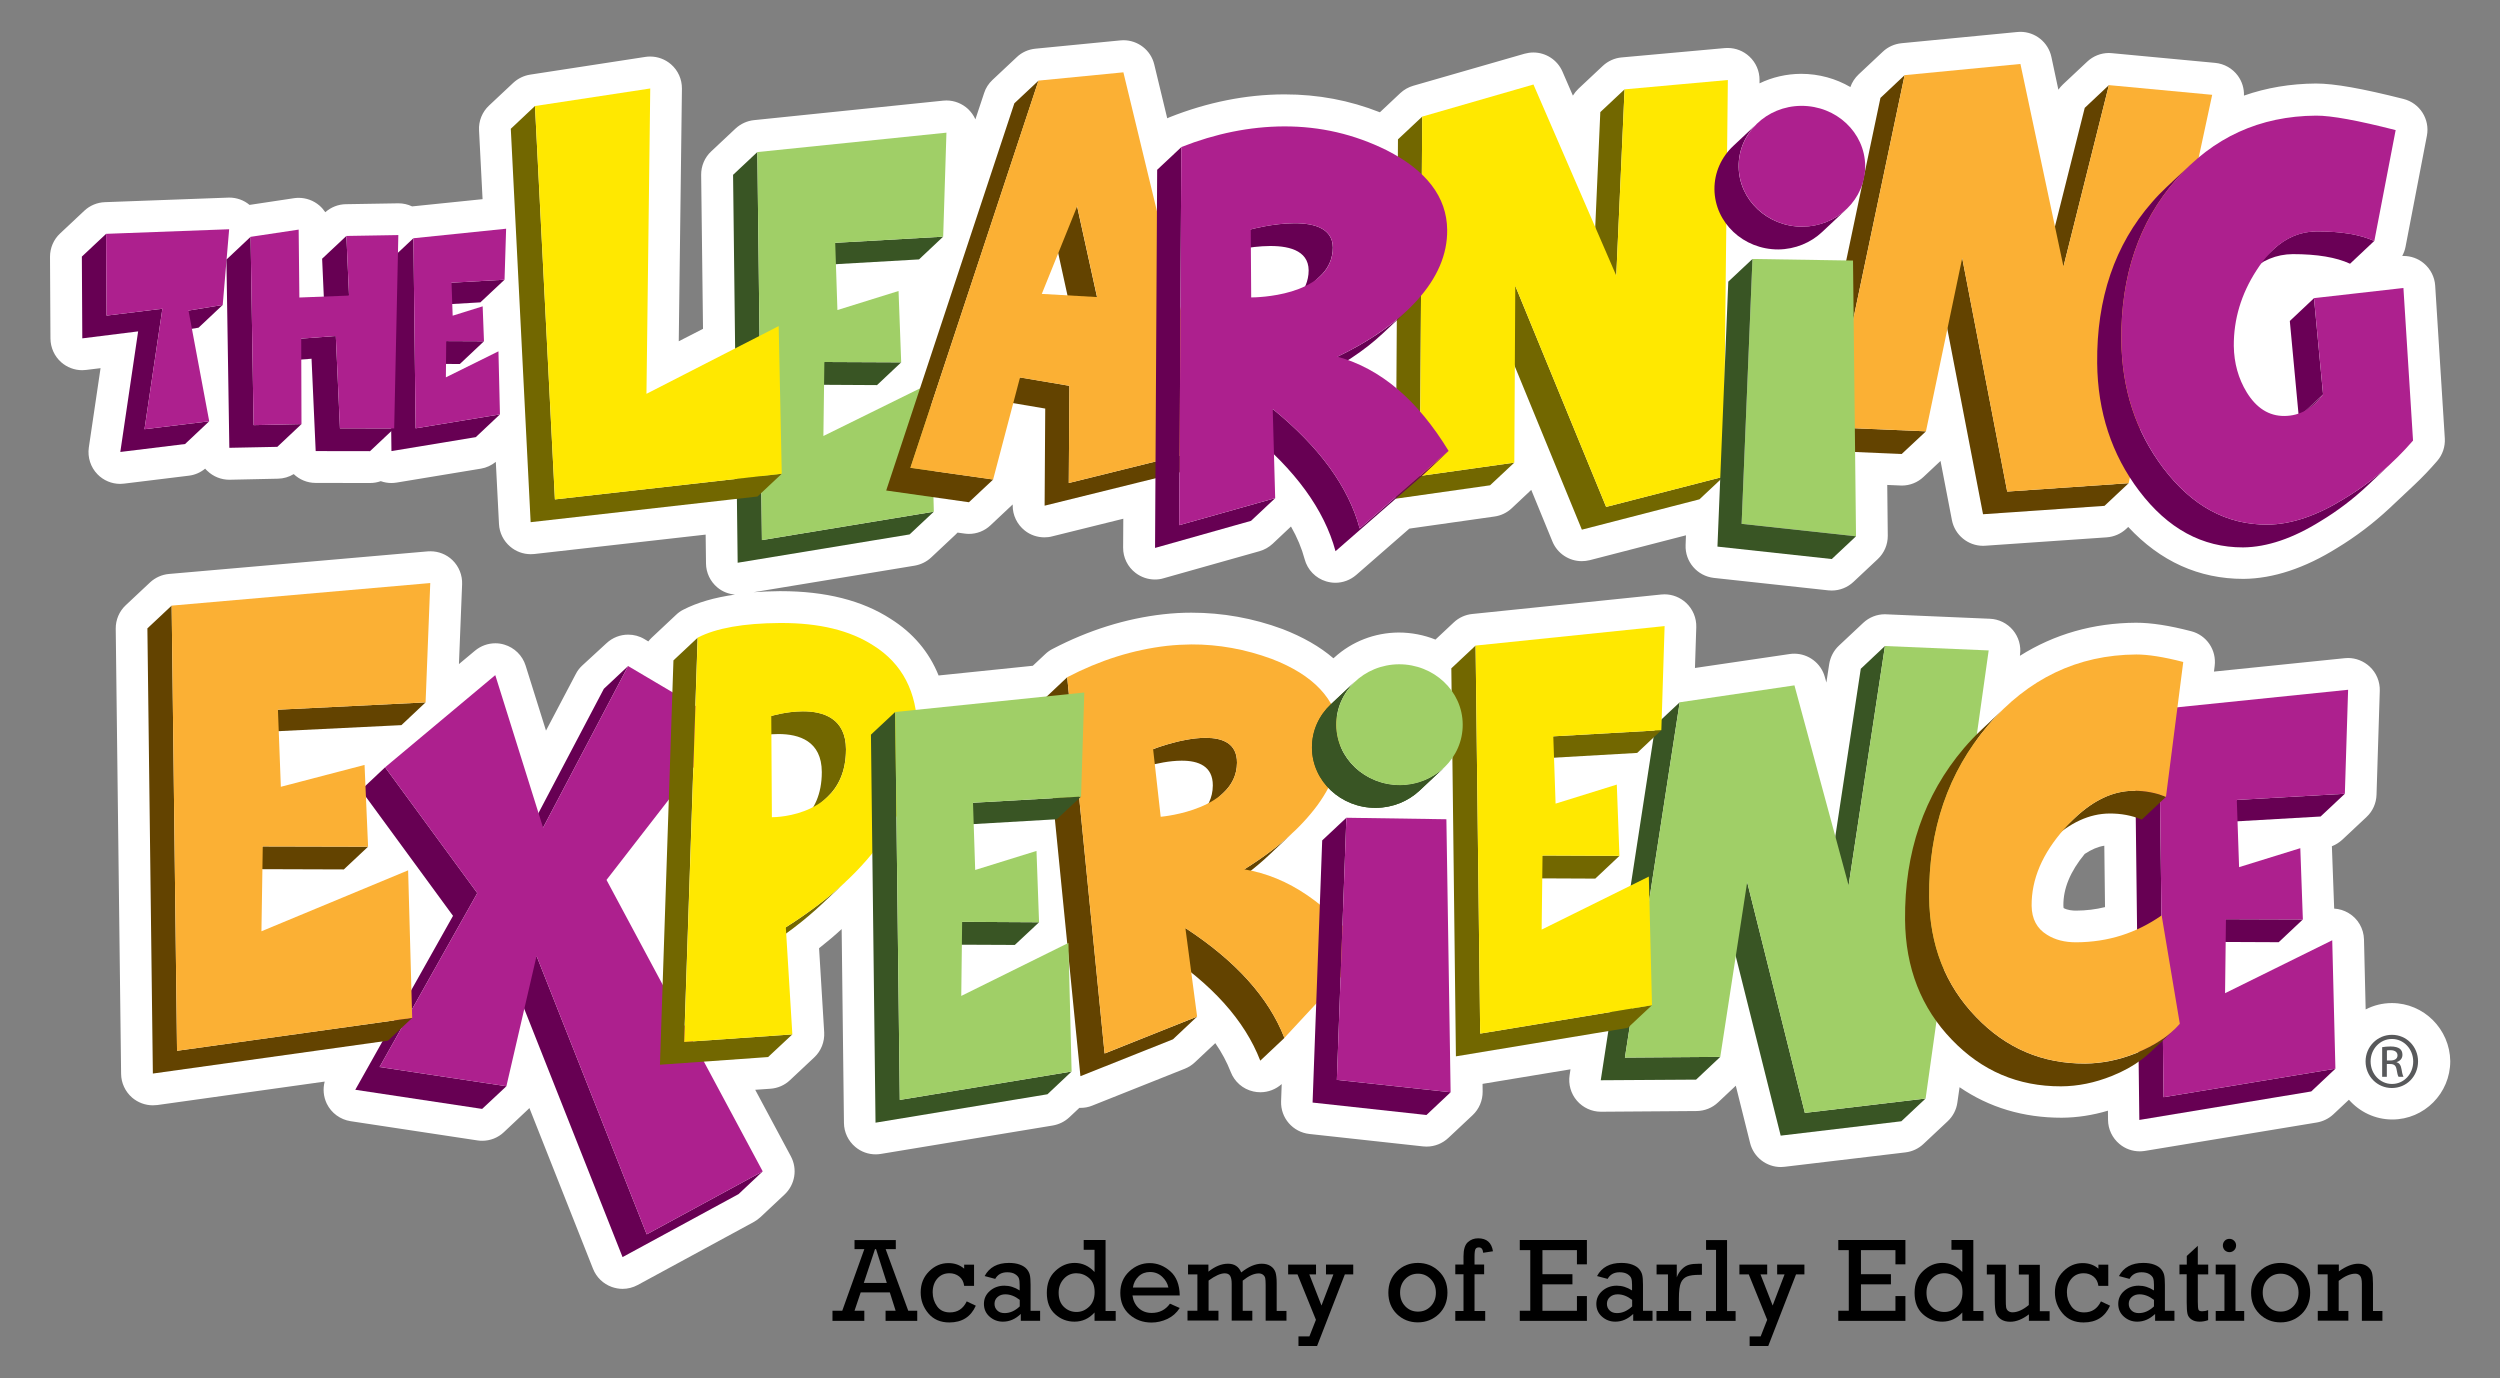 <?xml version="1.0" encoding="utf-8"?>
<!-- Generator: Adobe Illustrator 23.0.1, SVG Export Plug-In . SVG Version: 6.00 Build 0)  -->
<svg version="1.1" id="Layer_1" xmlns="http://www.w3.org/2000/svg" xmlns:xlink="http://www.w3.org/1999/xlink" x="0px" y="0px"
	 viewBox="0 0 283.43 156.25" style="enable-background:new 0 0 283.43 156.25;" xml:space="preserve">
<rect x="0" y="0" width="283.43" height="156.25" fill="#808080" stroke="none"/>
<style type="text/css">
	.st0{fill:#FFFFFF;}
	.st1{fill:#395524;}
	.st2{fill:#A0CF67;}
	.st3{fill:#726700;}
	.st4{fill:#FFE800;}
	.st5{fill:#670053;}
	.st6{fill:#AD208E;}
	.st7{fill:#634300;}
	.st8{fill:#FBB034;}
	.st9{fill:#58595B;}
	.st10{enable-background:new    ;}
	.st11{clip-path:url(#SVGID_2_);enable-background:new    ;}
	.st12{clip-path:url(#SVGID_4_);enable-background:new    ;}
	.st13{fill:#6A0056;}
	.st14{clip-path:url(#SVGID_6_);enable-background:new    ;}
</style>
<g>
	<path class="st0" d="M271.17,113.72c-1.07,0-2.07,0.26-2.97,0.72l-0.19-7.93c-0.03-1.23-0.68-2.36-1.74-2.99
		c-0.5-0.3-1.07-0.48-1.64-0.51c0,0-0.26-7.04-0.26-7.07c0.43-0.17,0.83-0.42,1.18-0.74l2.75-2.58c0.7-0.65,1.1-1.56,1.13-2.51
		l0.37-11.79c0.03-1.04-0.38-2.04-1.15-2.75c-0.67-0.62-1.55-0.97-2.45-0.97c-0.12,0-0.25,0.01-0.37,0.02l-14.83,1.52l0.08-0.64
		c0.23-1.8-0.91-3.49-2.67-3.94c-2.5-0.65-4.53-0.96-6.25-0.96c-4.84,0.03-9.25,1.29-13.16,3.75l0.01-0.11
		c0.14-1.01-0.15-2.02-0.8-2.8c-0.65-0.78-1.6-1.25-2.61-1.29c0,0-11.86-0.51-11.91-0.51c-0.91,0-1.79,0.35-2.46,0.98l-2.75,2.58
		c-0.59,0.55-0.97,1.29-1.1,2.08l-0.32,2.1l-0.17-0.61c-0.43-1.59-1.87-2.66-3.47-2.66c-0.17,0-0.35,0.01-0.53,0.04l-10.73,1.58
		l0.15-4.63c0.03-1.04-0.39-2.04-1.15-2.75c-0.67-0.62-1.55-0.97-2.45-0.97c-0.12,0-0.25,0.01-0.37,0.02l-21.44,2.21
		c-0.78,0.08-1.52,0.42-2.09,0.96l-2.07,1.94c-1.3-0.52-2.72-0.8-4.18-0.8c-2.72,0.02-5.29,1.02-7.27,2.82
		c-0.04,0.03-0.08,0.07-0.12,0.1c-1.53-1.32-3.46-2.42-5.76-3.31c-3.35-1.24-6.8-1.86-10.35-1.86c-1.04,0-2.1,0.06-3.17,0.18
		c-4.25,0.48-8.47,1.8-12.54,3.92c-0.3,0.15-0.59,0.35-0.84,0.59l-1.42,1.33l-10.68,1.1c-1.08-2.68-2.91-4.83-5.44-6.42
		c-3.21-2.08-7.37-3.14-12.45-3.14l-0.16,0c-1.03,0.01-2,0.05-2.92,0.12l18.25-3.01c0.7-0.12,1.36-0.44,1.88-0.93l2.75-2.58
		c0.08-0.08,0.16-0.16,0.24-0.24l0.78,0.11c0.17,0.02,0.34,0.04,0.5,0.04c0.91,0,1.79-0.34,2.46-0.98l2.51-2.36l0,0.11
		c-0.01,1.11,0.5,2.16,1.37,2.85c0.64,0.51,1.43,0.77,2.23,0.77c0.29,0,0.58-0.03,0.87-0.11l8.07-2l-0.02,3.27
		c-0.01,1.13,0.52,2.2,1.42,2.88c0.63,0.48,1.4,0.74,2.18,0.74c0.33,0,0.66-0.04,0.98-0.14l10.88-3.07
		c0.56-0.16,1.07-0.45,1.49-0.84l2.08-1.96c0.7,1.23,1.22,2.47,1.55,3.71c0.32,1.2,1.24,2.15,2.43,2.51c0.34,0.1,0.7,0.16,1.05,0.16
		c0.86,0,1.7-0.31,2.37-0.89l6.02-5.25l9.65-1.37c0.73-0.1,1.42-0.43,1.96-0.94l2.21-2.08l2.4,5.85c0.57,1.38,1.9,2.23,3.33,2.23
		c0.3,0,0.6-0.04,0.9-0.11l10.91-2.82l-0.04,1.1c-0.08,1.89,1.32,3.52,3.21,3.73l12.97,1.41c0.13,0.01,0.26,0.02,0.39,0.02
		c0.91,0,1.79-0.35,2.46-0.98l2.75-2.58c0.74-0.69,1.15-1.66,1.14-2.66l-0.06-5.75c0,0,1.6,0.07,1.65,0.07
		c0.91,0,1.8-0.35,2.46-0.98l1.93-1.81l1.29,6.7c0.33,1.7,1.82,2.92,3.53,2.92c0.08,0,0.17,0,0.25-0.01l13.77-0.95
		c0.83-0.06,1.61-0.4,2.22-0.97l0.22-0.21c3.64,3.91,8.01,5.89,13.07,5.89c3.37-0.03,6.96-1.22,10.62-3.51
		c2.11-1.28,4.1-2.79,5.92-4.49c0,0,2.81-2.64,2.85-2.68c0.9-0.85,1.75-1.74,2.56-2.68c0.62-0.71,0.93-1.64,0.87-2.58l-1.09-17.3
		c-0.06-0.98-0.53-1.9-1.28-2.53c-0.65-0.55-1.47-0.84-2.31-0.84c-0.05,0-0.1,0-0.15,0c0.18-0.33,0.31-0.68,0.38-1.05l2.42-12.58
		c0.36-1.87-0.8-3.7-2.65-4.17c-4.7-1.19-7.84-1.75-9.93-1.75c-2.89,0.02-5.62,0.48-8.16,1.37c0.03-0.8-0.21-1.59-0.69-2.25
		c-0.61-0.83-1.54-1.36-2.57-1.46l-11.71-1.1c-0.11-0.01-0.22-0.02-0.34-0.02c-0.91,0-1.79,0.35-2.46,0.98l-2.75,2.58
		c-0.19,0.18-0.37,0.39-0.52,0.6l-0.79-3.71c-0.36-1.68-1.84-2.85-3.52-2.85c-0.12,0-0.23,0.01-0.35,0.02l-13.12,1.27
		c-0.79,0.08-1.54,0.41-2.12,0.96l-2.75,2.58c-0.42,0.4-0.74,0.88-0.93,1.43c-1.63-0.95-3.55-1.5-5.59-1.5
		c-1.66,0.01-3.26,0.38-4.71,1.08l0-0.37c0.01-1.02-0.41-1.99-1.16-2.68c-0.67-0.62-1.54-0.96-2.44-0.96c-0.11,0-0.22,0-0.32,0.01
		l-11.71,1.06c-0.8,0.07-1.55,0.41-2.14,0.96l-2.75,2.58c-0.25,0.24-0.46,0.5-0.64,0.79l-1.18-2.72c-0.58-1.34-1.9-2.17-3.3-2.17
		c-0.33,0-0.67,0.05-1,0.14l-12.61,3.63c-0.55,0.16-1.05,0.44-1.47,0.83l-2.32,2.18c-3.45-1.36-7.01-2.03-10.8-2.03
		c-0.01,0-0.1,0-0.11,0c-4.29,0.02-8.64,0.89-12.93,2.59c-0.09,0.04-0.18,0.08-0.27,0.12l-1.47-6.1c-0.39-1.63-1.85-2.75-3.5-2.75
		c-0.12,0-0.23,0.01-0.35,0.02l-9.63,0.94c-0.79,0.08-1.54,0.41-2.11,0.96l-2.75,2.58c-0.44,0.41-0.77,0.92-0.95,1.49l-0.99,2.98
		c-0.19-0.44-0.48-0.83-0.83-1.17c-0.67-0.62-1.55-0.97-2.45-0.97c-0.12,0-0.25,0.01-0.37,0.02l-21.45,2.21
		c-0.78,0.08-1.52,0.42-2.1,0.96l-2.75,2.58c-0.74,0.69-1.15,1.66-1.14,2.67l0.21,17.45l-2.75,1.41l0.36-28.64
		c0.01-1.06-0.44-2.07-1.24-2.76c-0.66-0.57-1.5-0.88-2.36-0.88c-0.18,0-0.36,0.01-0.54,0.04L60.11,8.46
		c-0.72,0.11-1.39,0.44-1.92,0.93l-2.75,2.58c-0.77,0.72-1.19,1.75-1.13,2.81l0.4,7.8l-7.99,0.82c-0.48-0.23-1.01-0.35-1.55-0.35
		c-0.02,0-5.96,0.1-5.96,0.1c-0.86,0.01-1.69,0.34-2.33,0.91c-0.19-0.28-0.41-0.54-0.68-0.77c-0.66-0.56-1.49-0.86-2.34-0.86
		c-0.18,0-0.36,0.01-0.53,0.04l-5.04,0.76c-0.64-0.54-1.46-0.83-2.31-0.83c-0.04,0-14.09,0.52-14.09,0.52
		c-0.87,0.03-1.7,0.38-2.33,0.97l-2.75,2.58c-0.73,0.68-1.14,1.64-1.14,2.64l0.05,9.27c0.01,1.03,0.45,2.01,1.22,2.69
		c0.66,0.58,1.51,0.9,2.38,0.9c0.15,0,0.29-0.01,0.44-0.03l1.64-0.2l-1.33,8.99c-0.16,1.11,0.2,2.24,0.98,3.04
		c0.68,0.7,1.61,1.09,2.58,1.09c0.15,0,0.29-0.01,0.44-0.03l7.34-0.9c0.68-0.08,1.32-0.36,1.85-0.8c0.07,0.09,0.15,0.17,0.24,0.25
		c0.67,0.65,1.57,1.01,2.5,1.01c0.03,0,5.51-0.12,5.51-0.12c0.63-0.01,1.25-0.19,1.79-0.52c0.65,0.62,1.52,1,2.49,1
		c0,0,6.16,0.01,6.16,0.01c0.42,0,0.83-0.07,1.22-0.21c0.39,0.14,0.79,0.21,1.21,0.21c0.2,0,0.39-0.02,0.59-0.05l9.56-1.58
		c0.62-0.1,1.2-0.38,1.68-0.77l0.36,7.05c0.05,0.99,0.51,1.92,1.27,2.56c0.65,0.56,1.48,0.86,2.33,0.86c0.13,0,0.27-0.01,0.4-0.02
		l19.43-2.2l0.04,3.27c0.01,1.05,0.48,2.04,1.29,2.72c0.57,0.48,1.27,0.75,2,0.81c-2.34,0.33-4.29,0.9-5.88,1.72
		c-0.3,0.15-0.57,0.35-0.81,0.58l-2.75,2.58c-0.14,0.13-0.27,0.28-0.39,0.43l-0.45-0.27c-0.57-0.34-1.2-0.5-1.83-0.5
		c-0.89,0-1.78,0.33-2.47,0.98L66,75.46c-0.29,0.27-0.54,0.59-0.72,0.95l-3.38,6.42l-2.31-7.37c-0.36-1.15-1.27-2.04-2.42-2.38
		c-0.33-0.1-0.67-0.15-1.01-0.15c-0.83,0-1.65,0.29-2.31,0.84l-1.82,1.52l0.36-9.05c0.04-1.03-0.36-2.03-1.11-2.75
		c-0.67-0.64-1.56-0.99-2.48-0.99c-0.1,0-0.21,0-0.31,0.01l-29.33,2.56c-0.8,0.07-1.56,0.41-2.15,0.96l-2.75,2.58
		c-0.74,0.69-1.15,1.66-1.14,2.67l0.61,50.47c0.01,1.03,0.47,2.01,1.25,2.69c0.66,0.56,1.49,0.87,2.35,0.87
		c0.17,0,0.33-0.01,0.5-0.03l18.98-2.66c-0.22,0.83-0.14,1.72,0.24,2.51c0.52,1.06,1.53,1.8,2.7,1.98l14.38,2.18
		c0.18,0.03,0.36,0.04,0.54,0.04c0.91,0,1.79-0.34,2.46-0.98l2.74-2.58c0.05-0.05,0.1-0.1,0.15-0.15l7.21,18.22
		c0.38,0.96,1.15,1.71,2.12,2.06c0.4,0.14,0.81,0.22,1.23,0.22c0.59,0,1.19-0.15,1.72-0.44l13.15-7.14
		c0.27-0.15,0.52-0.33,0.75-0.54l2.75-2.58c1.19-1.12,1.48-2.89,0.71-4.33l-4.04-7.54l1.73-0.12c0.83-0.06,1.61-0.4,2.21-0.97
		l2.75-2.58c0.78-0.73,1.19-1.77,1.13-2.84l-0.58-9.54c0.93-0.73,1.78-1.45,2.56-2.17l0.26,21.98c0.01,1.05,0.48,2.04,1.29,2.72
		c0.65,0.55,1.47,0.84,2.31,0.84c0.2,0,0.39-0.02,0.59-0.05l19.48-3.22c0.7-0.12,1.36-0.44,1.88-0.93l1.14-1.07
		c0.05,0,0.09,0,0.14,0c0.45,0,0.9-0.08,1.33-0.26l10.49-4.18c0.42-0.17,0.8-0.41,1.13-0.72l2.32-2.18
		c0.74,1.07,1.32,2.17,1.75,3.27c0.43,1.12,1.39,1.95,2.56,2.21c0.27,0.06,0.53,0.09,0.8,0.09c0.89,0,1.75-0.33,2.42-0.93
		l-0.07,1.95c-0.07,1.89,1.33,3.5,3.21,3.71l12.9,1.41c0.13,0.01,0.26,0.02,0.39,0.02c0.91,0,1.79-0.35,2.46-0.98l2.75-2.58
		c0.74-0.69,1.15-1.67,1.14-2.68l-0.01-0.87l9.97-1.65l-0.1,0.66c-0.16,1.04,0.14,2.1,0.83,2.9c0.68,0.79,1.68,1.25,2.72,1.25
		c0.01,0,10.84-0.08,10.84-0.08c0.91-0.01,1.78-0.35,2.44-0.98l2.01-1.89l1.62,6.49c0.4,1.62,1.86,2.73,3.49,2.73
		c0.14,0,0.29-0.01,0.43-0.03l13.69-1.63c0.76-0.09,1.48-0.42,2.04-0.95l2.75-2.58c0.6-0.56,0.99-1.31,1.1-2.12l0.25-1.74
		c3.36,2.3,7.22,3.46,11.57,3.46c1.75-0.01,3.51-0.28,5.25-0.8l0.01,1.05c0.01,1.05,0.48,2.04,1.29,2.72
		c0.65,0.55,1.47,0.84,2.31,0.84c0.2,0,0.39-0.02,0.59-0.05l19.48-3.22c0.7-0.12,1.36-0.44,1.88-0.93l1.76-1.65
		c1.21,1.37,2.96,2.24,4.92,2.24c3.62,0,6.57-2.97,6.57-6.62C277.74,116.69,274.8,113.72,271.17,113.72z M233.96,102.95
		c0,0-0.03-0.08-0.03-0.28c-0.02-1.94,0.78-3.87,2.42-5.86c0.77-0.51,1.5-0.82,2.22-0.93l0.08,6.96c-1.04,0.26-2.12,0.39-3.27,0.4
		C234.97,103.24,234.39,103.19,233.96,102.95z"/>
	<g>
		<path d="M100.88,146.52h-3.3l-0.7,2.08h1.11v1.15h-3.61v-1.15h1.11l2.5-6.98h-1.11v-1.03h4.68v1.03h-1.15l2.56,6.98h1.02v1.15
			h-3.59v-1.15h1.14L100.88,146.52z M100.54,145.45l-1.22-3.83h-0.12l-1.27,3.83H100.54z"/>
		<path d="M110.43,143.37v2.41h-1.12c-0.06-0.46-0.25-0.81-0.56-1.06c-0.32-0.25-0.69-0.37-1.11-0.37c-0.56,0-1.02,0.2-1.37,0.6
			c-0.35,0.4-0.53,0.92-0.53,1.56c0,0.6,0.17,1.13,0.5,1.59c0.33,0.46,0.82,0.69,1.45,0.69c0.88,0,1.51-0.42,1.91-1.25l1.03,0.49
			c-0.57,1.27-1.57,1.9-3,1.9c-1.01,0-1.8-0.34-2.38-1.03c-0.58-0.69-0.87-1.48-0.87-2.38c0-0.96,0.32-1.75,0.95-2.38
			c0.63-0.63,1.36-0.94,2.19-0.94c0.71,0,1.3,0.21,1.79,0.63v-0.45H110.43z"/>
		<path d="M117.92,148.63v1.11h-2.19v-0.78c-0.61,0.59-1.28,0.88-2.03,0.88c-0.58,0-1.08-0.19-1.51-0.57s-0.64-0.86-0.64-1.45
			c0-0.59,0.23-1.08,0.68-1.47c0.45-0.39,1-0.59,1.64-0.59c0.6,0,1.17,0.18,1.73,0.54v-0.63c0-0.33-0.03-0.58-0.09-0.75
			c-0.06-0.17-0.21-0.33-0.43-0.47s-0.52-0.21-0.89-0.21c-0.63,0-1.08,0.25-1.36,0.75l-1.2-0.32c0.53-0.99,1.45-1.49,2.75-1.49
			c0.48,0,0.89,0.06,1.24,0.19c0.35,0.13,0.61,0.3,0.78,0.5c0.17,0.2,0.29,0.42,0.35,0.66c0.06,0.24,0.09,0.62,0.09,1.13v2.95
			H117.92z M115.61,147.37c-0.54-0.42-1.09-0.63-1.64-0.63c-0.35,0-0.64,0.1-0.87,0.3c-0.23,0.2-0.35,0.46-0.35,0.78
			c0,0.3,0.1,0.55,0.31,0.75c0.2,0.2,0.48,0.3,0.83,0.3c0.61,0,1.18-0.25,1.72-0.76V147.37z"/>
		<path d="M126.49,148.63v1.11h-2.4v-0.94c-0.62,0.69-1.38,1.04-2.28,1.04c-0.83,0-1.56-0.28-2.19-0.85
			c-0.63-0.57-0.94-1.37-0.94-2.42c0-1.05,0.32-1.88,0.97-2.48c0.65-0.61,1.37-0.91,2.19-0.91c0.86,0,1.61,0.34,2.25,1.03v-2.52
			h-1.23v-1.11h2.48v8.05H126.49z M120.02,146.55c0,0.7,0.2,1.24,0.6,1.62c0.4,0.38,0.87,0.57,1.43,0.57c0.54,0,1.01-0.2,1.43-0.6
			c0.41-0.4,0.62-0.95,0.62-1.65c0-0.71-0.21-1.24-0.64-1.6c-0.42-0.36-0.9-0.54-1.43-0.54c-0.57,0-1.04,0.21-1.43,0.64
			C120.22,145.41,120.02,145.93,120.02,146.55z"/>
		<path d="M133.75,146.87h-5.36c0.08,0.59,0.31,1.06,0.7,1.43c0.39,0.36,0.88,0.55,1.48,0.55c0.87,0,1.57-0.35,2.07-1.05l1.11,0.49
			c-0.36,0.56-0.83,0.97-1.4,1.24c-0.58,0.27-1.18,0.41-1.8,0.41c-0.97,0-1.81-0.3-2.5-0.91c-0.69-0.61-1.04-1.43-1.04-2.46
			c0-0.98,0.34-1.79,1.01-2.42c0.67-0.63,1.45-0.95,2.32-0.95c0.86,0,1.63,0.31,2.33,0.92
			C133.37,144.73,133.73,145.65,133.75,146.87z M132.46,145.96c-0.09-0.45-0.32-0.85-0.7-1.21c-0.38-0.36-0.84-0.54-1.39-0.54
			c-0.5,0-0.93,0.16-1.28,0.49s-0.57,0.75-0.65,1.27H132.46z"/>
		<path d="M135.75,148.63v-4.15h-1.06v-1.11H137v0.8c0.75-0.6,1.49-0.9,2.22-0.9c0.73,0,1.23,0.33,1.5,0.99
			c0.83-0.66,1.6-0.99,2.32-0.99c0.41,0,0.75,0.09,1.02,0.27c0.27,0.18,0.44,0.41,0.54,0.69c0.09,0.28,0.14,0.69,0.14,1.23v3.16
			h1.11v1.11h-2.36v-4.05c0-0.37-0.02-0.63-0.05-0.78c-0.03-0.15-0.12-0.28-0.25-0.38s-0.29-0.15-0.48-0.15
			c-0.54,0-1.14,0.27-1.82,0.82v3.42h1.09v1.11h-2.34v-4.17c0-0.42-0.06-0.72-0.18-0.91s-0.33-0.28-0.61-0.28
			c-0.47,0-1.08,0.27-1.83,0.82v3.42h1.12v1.11h-3.51v-1.11H135.75z"/>
		<path d="M149.19,149.63l-2.09-5.15h-1.06v-1.11h3.16v1.11h-0.76l1.38,3.53l1.35-3.53h-0.84v-1.11h3.09v1.11h-0.95l-3.15,8.12
			h-2.11v-1.09h1.24L149.19,149.63z"/>
		<path d="M157.4,146.55c0-0.98,0.33-1.79,0.97-2.42c0.65-0.63,1.44-0.95,2.38-0.95c0.92,0,1.71,0.31,2.36,0.93
			c0.66,0.62,0.99,1.43,0.99,2.43s-0.33,1.81-0.98,2.44c-0.66,0.62-1.45,0.94-2.37,0.94c-0.95,0-1.74-0.32-2.39-0.95
			C157.73,148.34,157.4,147.54,157.4,146.55z M158.73,146.55c0,0.63,0.2,1.14,0.59,1.55c0.39,0.4,0.87,0.6,1.44,0.6
			c0.58,0,1.06-0.2,1.45-0.61s0.58-0.92,0.58-1.54c0-0.62-0.2-1.14-0.59-1.54s-0.87-0.61-1.44-0.61c-0.59,0-1.07,0.21-1.46,0.62
			C158.92,145.43,158.73,145.94,158.73,146.55z"/>
		<path d="M165.92,148.63v-4.16h-0.93v-1.11h0.93v-0.92c0-0.78,0.16-1.31,0.49-1.61c0.33-0.3,0.72-0.44,1.17-0.44
			c0.97,0,1.53,0.49,1.68,1.47l-1.11,0.17c-0.04-0.41-0.2-0.61-0.48-0.61c-0.19,0-0.32,0.06-0.39,0.19s-0.11,0.41-0.11,0.83v0.92
			h1.09v1.11h-1.09v4.16h1.21v1.11h-3.39v-1.11H165.92z"/>
		<path d="M173.49,148.6v-6.87h-1.19v-1.15h7.61v2.76h-1.13v-1.61h-3.91v2.73h3.4v1.15h-3.4v3h3.91v-1.67h1.13v2.81h-7.61v-1.15
			H173.49z"/>
		<path d="M187.35,148.63v1.11h-2.19v-0.78c-0.61,0.59-1.28,0.88-2.03,0.88c-0.58,0-1.08-0.19-1.51-0.57
			c-0.43-0.38-0.64-0.86-0.64-1.45c0-0.59,0.23-1.08,0.68-1.47s1-0.59,1.64-0.59c0.6,0,1.17,0.18,1.73,0.54v-0.63
			c0-0.33-0.03-0.58-0.09-0.75c-0.06-0.17-0.21-0.33-0.43-0.47c-0.23-0.14-0.52-0.21-0.89-0.21c-0.63,0-1.08,0.25-1.36,0.75
			l-1.2-0.32c0.53-0.99,1.45-1.49,2.75-1.49c0.48,0,0.89,0.06,1.24,0.19c0.35,0.13,0.61,0.3,0.78,0.5c0.17,0.2,0.29,0.42,0.35,0.66
			s0.09,0.62,0.09,1.13v2.95H187.35z M185.04,147.37c-0.54-0.42-1.09-0.63-1.64-0.63c-0.35,0-0.64,0.1-0.87,0.3
			s-0.35,0.46-0.35,0.78c0,0.3,0.1,0.55,0.31,0.75c0.2,0.2,0.48,0.3,0.83,0.3c0.61,0,1.18-0.25,1.72-0.76V147.37z"/>
		<path d="M189.1,148.63v-4.15h-1.29v-1.11h2.29v1.44c0.14-0.37,0.33-0.68,0.59-0.93c0.25-0.25,0.51-0.41,0.79-0.49
			c0.28-0.08,0.66-0.12,1.14-0.12h0.33v1.26h-0.25c-0.64,0-1.11,0.06-1.43,0.19c-0.31,0.13-0.55,0.36-0.7,0.7
			c-0.15,0.34-0.23,0.94-0.23,1.81v1.4h1.39v1.11h-3.93v-1.11H189.1z"/>
		<path d="M194.55,148.63v-6.93h-1.13v-1.11h2.38v8.05h0.97v1.11h-3.36v-1.11H194.55z"/>
		<path d="M200.35,149.63l-2.09-5.15h-1.06v-1.11h3.15v1.11h-0.76l1.38,3.53l1.35-3.53h-0.84v-1.11h3.09v1.11h-0.95l-3.15,8.12
			h-2.11v-1.09h1.25L200.35,149.63z"/>
		<path d="M209.6,148.6v-6.87h-1.19v-1.15h7.61v2.76h-1.13v-1.61h-3.91v2.73h3.4v1.15h-3.4v3h3.91v-1.67h1.13v2.81h-7.61v-1.15
			H209.6z"/>
		<path d="M224.87,148.63v1.11h-2.4v-0.94c-0.62,0.69-1.38,1.04-2.28,1.04c-0.83,0-1.56-0.28-2.19-0.85s-0.94-1.37-0.94-2.42
			c0-1.05,0.32-1.88,0.97-2.48c0.65-0.61,1.37-0.91,2.19-0.91c0.86,0,1.61,0.34,2.25,1.03v-2.52h-1.23v-1.11h2.48v8.05H224.87z
			 M218.41,146.55c0,0.7,0.2,1.24,0.6,1.62c0.4,0.38,0.87,0.57,1.43,0.57c0.54,0,1.01-0.2,1.43-0.6s0.62-0.95,0.62-1.65
			c0-0.71-0.21-1.24-0.64-1.6s-0.9-0.54-1.43-0.54c-0.57,0-1.04,0.21-1.43,0.64C218.6,145.41,218.41,145.93,218.41,146.55z"/>
		<path d="M232.37,148.63v1.11h-2.35v-0.73c-0.73,0.56-1.44,0.84-2.11,0.84c-0.43,0-0.78-0.09-1.06-0.28
			c-0.28-0.19-0.46-0.43-0.56-0.72c-0.09-0.3-0.14-0.77-0.14-1.43v-2.93h-0.9v-1.11h2.15v3.89c0,0.47,0.01,0.79,0.04,0.95
			s0.1,0.3,0.23,0.4s0.29,0.16,0.48,0.16c0.58,0,1.2-0.28,1.86-0.83v-3.45h-1.13v-1.11h2.38v5.26H232.37z"/>
		<path d="M239.02,143.37v2.41h-1.12c-0.06-0.46-0.25-0.81-0.56-1.06c-0.32-0.25-0.69-0.37-1.11-0.37c-0.56,0-1.02,0.2-1.37,0.6
			c-0.35,0.4-0.53,0.92-0.53,1.56c0,0.6,0.17,1.13,0.5,1.59c0.33,0.46,0.82,0.69,1.45,0.69c0.88,0,1.51-0.42,1.91-1.25l1.03,0.49
			c-0.57,1.27-1.57,1.9-3,1.9c-1.01,0-1.8-0.34-2.38-1.03c-0.58-0.69-0.87-1.48-0.87-2.38c0-0.96,0.32-1.75,0.95-2.38
			c0.63-0.63,1.36-0.94,2.19-0.94c0.71,0,1.3,0.21,1.79,0.63v-0.45H239.02z"/>
		<path d="M246.52,148.63v1.11h-2.19v-0.78c-0.61,0.59-1.28,0.88-2.03,0.88c-0.58,0-1.08-0.19-1.51-0.57
			c-0.43-0.38-0.64-0.86-0.64-1.45c0-0.59,0.23-1.08,0.68-1.47s1-0.59,1.64-0.59c0.6,0,1.17,0.18,1.73,0.54v-0.63
			c0-0.33-0.03-0.58-0.09-0.75c-0.06-0.17-0.21-0.33-0.43-0.47c-0.23-0.14-0.52-0.21-0.89-0.21c-0.63,0-1.08,0.25-1.36,0.75
			l-1.2-0.32c0.53-0.99,1.45-1.49,2.75-1.49c0.48,0,0.89,0.06,1.24,0.19c0.35,0.13,0.61,0.3,0.78,0.5c0.17,0.2,0.29,0.42,0.35,0.66
			s0.09,0.62,0.09,1.13v2.95H246.52z M244.2,147.37c-0.54-0.42-1.09-0.63-1.64-0.63c-0.35,0-0.64,0.1-0.87,0.3
			c-0.23,0.2-0.35,0.46-0.35,0.78c0,0.3,0.1,0.55,0.31,0.75c0.2,0.2,0.48,0.3,0.83,0.3c0.61,0,1.18-0.25,1.72-0.76V147.37z"/>
		<path d="M247.09,144.48v-1.11h0.83v-0.98l1.25-1.15v2.13h1.18v1.11h-1.18v3.09c0,0.5,0.03,0.8,0.08,0.92
			c0.06,0.12,0.19,0.17,0.41,0.17c0.23,0,0.46-0.04,0.68-0.13v1.14c-0.32,0.11-0.64,0.17-0.96,0.17c-0.38,0-0.69-0.08-0.93-0.25
			s-0.39-0.38-0.45-0.64c-0.06-0.25-0.09-0.69-0.09-1.32v-3.16H247.09z"/>
		<path d="M252.19,148.63v-4.15h-0.99v-1.11h2.24v5.26h0.99v1.11h-3.23v-1.11H252.19z M252.01,141.2c0-0.2,0.07-0.38,0.21-0.53
			c0.14-0.15,0.32-0.22,0.54-0.22c0.21,0,0.38,0.07,0.53,0.22s0.22,0.32,0.22,0.53c0,0.21-0.07,0.39-0.22,0.54s-0.33,0.22-0.53,0.22
			c-0.21,0-0.39-0.08-0.54-0.22C252.08,141.58,252.01,141.41,252.01,141.2z"/>
		<path d="M255.21,146.55c0-0.98,0.33-1.79,0.97-2.42s1.44-0.95,2.38-0.95c0.92,0,1.71,0.31,2.36,0.93
			c0.66,0.62,0.99,1.43,0.99,2.43s-0.33,1.81-0.98,2.44c-0.66,0.62-1.45,0.94-2.37,0.94c-0.95,0-1.74-0.32-2.39-0.95
			C255.53,148.34,255.21,147.54,255.21,146.55z M256.53,146.55c0,0.63,0.2,1.14,0.59,1.55s0.87,0.6,1.44,0.6
			c0.58,0,1.06-0.2,1.45-0.61s0.58-0.92,0.58-1.54c0-0.62-0.2-1.14-0.59-1.54c-0.4-0.4-0.87-0.61-1.44-0.61
			c-0.59,0-1.07,0.21-1.46,0.62S256.53,145.94,256.53,146.55z"/>
		<path d="M265.16,143.37v0.77c0.8-0.58,1.54-0.87,2.2-0.87c0.41,0,0.75,0.1,1.02,0.29c0.27,0.2,0.45,0.43,0.53,0.72
			c0.08,0.28,0.12,0.7,0.12,1.24v3.11h1.07v1.11h-2.33v-4.17c0-0.48-0.07-0.8-0.22-0.95c-0.14-0.15-0.32-0.22-0.53-0.22
			c-0.55,0-1.18,0.27-1.88,0.81v3.41h1.1v1.11h-3.47v-1.11h1.12v-4.15h-1.12v-1.11H265.16z"/>
	</g>
	<g>
		<g>
			<polygon class="st1" points="213.7,73.24 210.96,75.82 206.84,102.95 209.58,100.38 			"/>
			<polygon class="st1" points="204.62,126.17 198.08,100.01 195.33,102.59 201.88,128.75 215.56,127.12 218.31,124.54 			"/>
			<polygon class="st1" points="190.43,79.62 187.68,82.2 181.48,122.47 192.29,122.4 195.03,119.82 184.22,119.9 			"/>
		</g>
		<g>
			<polygon class="st2" points="213.7,73.24 225.46,73.74 218.31,124.54 204.62,126.17 198.08,100.01 195.03,119.82 184.22,119.9 
				190.43,79.62 203.44,77.7 209.58,100.38 			"/>
		</g>
	</g>
	<g>
		<g>
			<polygon class="st3" points="188.35,82.78 176.1,83.48 173.36,86.06 185.61,85.36 			"/>
			<polygon class="st3" points="183.6,97.03 174.88,96.99 172.13,99.57 180.86,99.61 			"/>
			<polygon class="st3" points="167.29,73.19 164.54,75.77 165.06,119.76 184.54,116.53 187.29,113.96 167.81,117.18 			"/>
		</g>
		<g>
			<polygon class="st4" points="188.72,70.98 188.35,82.78 176.1,83.48 176.36,91.11 183.3,88.95 183.6,97.03 174.88,96.99 
				174.78,105.39 186.93,99.38 187.29,113.96 167.81,117.18 167.29,73.19 			"/>
		</g>
	</g>
	<g>
		<g>
			<polygon class="st5" points="71.21,75.51 68.46,78.09 58.82,96.41 61.57,93.83 			"/>
			<polygon class="st5" points="73.32,139.94 60.83,108.38 58.08,110.95 70.58,142.52 83.73,135.38 86.47,132.8 			"/>
			<polygon class="st5" points="54.11,101.25 43.66,86.99 40.92,89.57 51.36,103.83 40.28,123.55 54.66,125.72 57.41,123.15 
				43.03,120.97 			"/>
		</g>
		<g>
			<polygon class="st6" points="71.21,75.51 82.42,82.14 68.76,99.76 86.47,132.8 73.32,139.94 60.83,108.38 57.41,123.15 
				43.03,120.97 54.11,101.25 43.66,86.99 56.15,76.54 61.57,93.83 			"/>
		</g>
	</g>
	<g>
		<g>
			<polygon class="st7" points="48.25,79.63 31.51,80.46 28.76,83.03 45.51,82.21 			"/>
			<polygon class="st7" points="41.73,95.99 29.79,95.96 27.05,98.53 38.98,98.57 			"/>
			<polygon class="st7" points="19.46,68.66 16.71,71.24 17.33,121.71 43.99,117.98 46.73,115.4 20.07,119.13 			"/>
		</g>
		<g>
			<polygon class="st8" points="48.78,66.1 48.25,79.63 31.51,80.46 31.84,89.2 41.33,86.72 41.73,95.99 29.79,95.96 29.64,105.58 
				46.27,98.67 46.73,115.4 20.07,119.13 19.46,68.66 			"/>
		</g>
	</g>
	<path class="st9" d="M270.61,120.23H271c0.44,0,0.81-0.16,0.81-0.58c0-0.3-0.21-0.59-0.81-0.59c-0.17,0-0.29,0.01-0.39,0.03V120.23
		z M270.61,122.08h-0.54v-3.36c0.28-0.04,0.55-0.08,0.95-0.08c0.51,0,0.84,0.11,1.04,0.25c0.2,0.15,0.31,0.37,0.31,0.7
		c0,0.44-0.3,0.71-0.66,0.82v0.03c0.29,0.05,0.49,0.32,0.56,0.81c0.08,0.52,0.16,0.72,0.22,0.83h-0.56
		c-0.08-0.11-0.16-0.41-0.23-0.86c-0.08-0.43-0.29-0.59-0.72-0.59h-0.38V122.08z M271.17,117.79c-1.33,0-2.41,1.14-2.41,2.54
		c0,1.43,1.08,2.56,2.42,2.56c1.34,0.01,2.41-1.12,2.41-2.54c0-1.42-1.07-2.56-2.41-2.56H271.17z M271.19,117.32
		c1.64,0,2.95,1.34,2.95,3.01c0,1.7-1.31,3.02-2.97,3.02c-1.65,0-2.98-1.33-2.98-3.02c0-1.67,1.34-3.01,2.98-3.01H271.19z"/>
	<g>
		<g>
			<path class="st7" d="M137.5,89.05c-0.01,1.45-0.63,2.56-1.54,3.41l2.74-2.58c0.91-0.85,1.53-1.96,1.54-3.41
				c0.01-2.19-1.63-2.82-3.55-2.82c-1.52,0-3.16,0.39-4.34,0.74c-0.92,0.27-1.55,0.52-1.62,0.55l-2.74,2.58
				c0.16-0.06,3.26-1.27,5.96-1.28C135.87,86.23,137.51,86.86,137.5,89.05z"/>
			<path class="st7" d="M143.81,97l2.74-2.58c-1.54,1.44-3.36,2.82-5.49,4.14l-2.74,2.58C140.45,99.82,142.28,98.44,143.81,97z"/>
			<path class="st7" d="M134.4,105.22l-2.74,2.58c5.71,3.72,9.45,7.87,11.22,12.45l2.74-2.58
				C143.84,113.1,140.11,108.95,134.4,105.22z"/>
			<polygon class="st7" points="120.99,76.78 118.25,79.36 122.49,122.01 132.98,117.83 135.72,115.25 125.23,119.44 			"/>
		</g>
		<g>
			<path class="st8" d="M141.07,98.56c4.99,0.82,9.54,3.93,13.63,9.31l-9.09,9.8c-1.77-4.58-5.51-8.73-11.22-12.45l1.33,10.03
				l-10.49,4.18l-4.24-42.65c3.7-1.93,7.48-3.12,11.32-3.56c0.93-0.1,1.85-0.15,2.77-0.16c3.07-0.01,6.1,0.54,9.09,1.64
				c4.75,1.82,7.33,4.57,7.76,8.26c0.32,2.76-0.54,5.54-2.57,8.33C147.43,93.9,144.68,96.32,141.07,98.56z M131.59,92.6
				c0.43-0.04,8.61-0.85,8.65-6.13c0.01-2.19-1.63-2.82-3.55-2.82c-2.7,0.01-5.8,1.22-5.96,1.28L131.59,92.6"/>
		</g>
	</g>
	<g>
		<polygon class="st5" points="151.56,122.43 152.64,92.71 149.9,95.28 148.81,125 161.72,126.41 164.46,123.83 		"/>
		<g>
			<polygon class="st6" points="152.64,92.71 163.98,92.88 164.46,123.83 151.56,122.43 			"/>
		</g>
	</g>
	<g>
		<g class="st10">
			<defs>
				<path id="SVGID_1_" class="st10" d="M163.69,87.05l-2.75,2.58c-1.28,1.2-3.03,1.94-4.96,1.96c-3.98,0.01-7.2-3.03-7.24-6.79
					c-0.02-1.94,0.8-3.69,2.14-4.95l2.74-2.58c-1.34,1.26-2.16,3.01-2.14,4.95c0.04,3.76,3.26,6.8,7.24,6.79
					C160.66,88.99,162.41,88.25,163.69,87.05z"/>
			</defs>
			<use xlink:href="#SVGID_1_"  style="overflow:visible;fill:#395524;"/>
			<clipPath id="SVGID_2_">
				<use xlink:href="#SVGID_1_"  style="overflow:visible;"/>
			</clipPath>
			<g class="st11">
				<path class="st1" d="M163.69,87.05l-2.75,2.58c-1.28,1.2-3.03,1.94-4.96,1.96c-3.98,0.01-7.2-3.03-7.24-6.79
					c-0.02-1.94,0.8-3.69,2.14-4.95l2.75-2.58c-1.34,1.26-2.16,3.01-2.14,4.95c0.04,3.76,3.26,6.8,7.24,6.79
					C160.66,88.99,162.41,88.25,163.69,87.05"/>
			</g>
		</g>
		<g>
			<path class="st2" d="M158.6,75.31c3.96-0.01,7.2,3.03,7.23,6.8c0.04,3.78-3.14,6.87-7.09,6.9c-3.98,0.01-7.2-3.03-7.24-6.79
				C151.45,78.43,154.63,75.34,158.6,75.31z"/>
		</g>
	</g>
	<g>
		<g>
			<path class="st3" d="M95.93,99.91c-0.97,0.91-2.02,1.8-3.16,2.67s-2.37,1.72-3.68,2.55l-2.74,2.58c2.63-1.66,4.91-3.4,6.84-5.22
				L95.93,99.91C95.93,99.91,95.93,99.91,95.93,99.91L95.93,99.91z"/>
			<path class="st3" d="M93.17,87.53c0,2.56-0.9,4.27-2.11,5.41l2.74-2.58c1.21-1.14,2.11-2.85,2.11-5.41
				c-0.01-3.53-2.59-4.32-4.9-4.31c-1.87,0.01-3.49,0.51-3.57,0.53l-2.75,2.58c0.08-0.03,1.7-0.53,3.57-0.53
				C90.58,83.22,93.16,84,93.17,87.53z"/>
			<polygon class="st3" points="79.09,72.3 76.35,74.87 74.82,120.71 87.08,119.84 89.83,117.27 77.56,118.13 			"/>
		</g>
		<g>
			<path class="st4" d="M104.01,82.78c0.08,8.55-4.89,16-14.92,22.35l0.74,12.14l-12.26,0.86l1.53-45.84
				c2.11-1.09,5.2-1.63,9.31-1.66c0.05,0,0.09,0,0.13,0c4.34-0.01,7.84,0.84,10.49,2.56C102.31,75.25,103.96,78.46,104.01,82.78z
				 M87.51,92.65c0.59,0,8.41-0.16,8.4-7.69c-0.01-3.53-2.59-4.32-4.9-4.31c-1.87,0.01-3.49,0.51-3.57,0.53L87.51,92.65"/>
		</g>
	</g>
	<g>
		<g>
			<polygon class="st1" points="122.56,90.31 110.31,91.01 107.57,93.59 119.81,92.88 			"/>
			<polygon class="st1" points="117.8,104.56 109.08,104.51 106.33,107.09 115.05,107.13 			"/>
			<polygon class="st1" points="101.49,80.72 98.74,83.29 99.26,127.28 118.75,124.06 121.49,121.48 102.01,124.7 			"/>
		</g>
		<g>
			<polygon class="st2" points="122.93,78.51 122.56,90.31 110.31,91.01 110.56,98.63 117.51,96.47 117.8,104.56 109.08,104.51 
				108.98,112.91 121.13,106.9 121.49,121.48 102.01,124.7 101.49,80.72 			"/>
		</g>
	</g>
	<g>
		<polygon class="st5" points="265.84,89.99 253.59,90.69 250.85,93.27 263.09,92.57 		"/>
		<polygon class="st5" points="261.08,104.24 252.36,104.21 249.61,106.78 258.34,106.82 		"/>
		<polygon class="st5" points="244.77,80.4 242.02,82.98 242.54,126.97 262.03,123.74 264.77,121.16 245.29,124.39 		"/>
	</g>
	<g>
		<polygon class="st6" points="266.21,78.2 265.84,89.99 253.59,90.69 253.85,98.31 260.79,96.16 261.08,104.24 252.36,104.21 
			252.26,112.6 264.41,106.6 264.77,121.16 245.29,124.39 244.77,80.4 		"/>
	</g>
	<g>
		<g>
			<path class="st7" d="M242.82,92.92l2.74-2.58c-1.12-0.46-2.36-0.69-3.67-0.69c-2.29,0.01-4.48,1.03-6.63,3.05l-2.74,2.58
				c2.15-2.01,4.34-3.03,6.63-3.05C240.46,92.22,241.69,92.45,242.82,92.92z"/>
			<path class="st7" d="M242.15,119.41c-1.93,0.77-3.84,1.15-5.74,1.17c-4.88,0.02-8.98-1.74-12.37-5.27
				c-3.49-3.61-5.27-8.15-5.32-13.61c-0.07-7.65,2.15-14.14,6.67-19.45c0.66-0.77,1.33-1.48,2.03-2.13l-2.74,2.58
				c-0.7,0.66-1.38,1.37-2.03,2.13c-4.52,5.32-6.74,11.8-6.67,19.45c0.05,5.46,1.83,10,5.32,13.61c3.39,3.52,7.48,5.28,12.37,5.27
				c1.91-0.01,3.82-0.4,5.74-1.17c1.31-0.52,2.44-1.15,3.41-1.88c0.32-0.24,0.62-0.5,0.91-0.76l2.74-2.58
				C245.33,117.83,243.89,118.71,242.15,119.41z"/>
		</g>
		<g>
			<path class="st8" d="M242.2,74.2c1.32,0,3.09,0.27,5.32,0.85l-1.96,15.29c-1.12-0.46-2.36-0.69-3.67-0.69
				c-2.72,0.02-5.3,1.45-7.82,4.28c-2.52,2.83-3.77,5.75-3.74,8.77c0.02,1.48,0.6,2.58,1.75,3.28c0.9,0.57,2.01,0.86,3.33,0.85
				c3.58-0.02,6.78-1.04,9.66-3.05l2.06,12.29c-1.21,1.38-2.88,2.49-4.99,3.33c-1.93,0.77-3.84,1.15-5.74,1.17
				c-4.88,0.02-8.98-1.74-12.37-5.27c-3.49-3.61-5.27-8.15-5.32-13.61c-0.07-7.65,2.15-14.14,6.67-19.45
				C229.94,76.93,235.55,74.24,242.2,74.2z"/>
		</g>
	</g>
	<g>
		<g>
			<polygon class="st5" points="57.2,31.71 51.19,32.05 48.45,34.63 54.46,34.28 			"/>
			<polygon class="st5" points="54.87,38.69 50.59,38.67 47.84,41.24 52.13,41.27 			"/>
			<polygon class="st5" points="46.87,27.01 44.12,29.59 44.38,51.14 53.94,49.56 56.68,46.98 47.12,48.56 			"/>
		</g>
		<g>
			<polygon class="st6" points="57.38,25.93 57.2,31.71 51.19,32.05 51.32,35.79 54.72,34.73 54.87,38.69 50.59,38.67 50.55,42.78 
				56.51,39.83 56.68,46.98 47.12,48.56 46.87,27.01 			"/>
		</g>
	</g>
	<g>
		<g>
			<polygon class="st1" points="106.93,26.83 94.69,27.53 91.94,30.11 104.19,29.41 			"/>
			<polygon class="st1" points="102.17,41.08 93.46,41.04 90.71,43.61 99.43,43.66 			"/>
			<polygon class="st1" points="85.86,17.24 83.11,19.82 83.63,63.8 103.12,60.59 105.87,58.01 86.38,61.23 			"/>
		</g>
		<g>
			<polygon class="st2" points="107.3,15.04 106.93,26.83 94.69,27.53 94.94,35.15 101.87,32.99 102.17,41.08 93.46,41.04 
				93.35,49.43 105.5,43.44 105.87,58.01 86.38,61.23 85.86,17.24 			"/>
		</g>
	</g>
	<g>
		<g>
			<polygon class="st3" points="184.18,10.13 181.43,12.71 180.5,33.83 183.24,31.25 			"/>
			<polygon class="st3" points="182.09,57.47 171.79,32.41 169.05,34.99 179.34,60.05 192.67,56.61 195.41,54.04 			"/>
			<polygon class="st3" points="161.24,13.22 158.49,15.8 158.23,56.54 168.93,55.02 171.68,52.45 160.97,53.96 			"/>
		</g>
		<g>
			<polygon class="st4" points="195.89,9.07 195.41,54.04 182.09,57.47 171.79,32.41 171.68,52.45 160.97,53.96 161.24,13.22 
				173.85,9.58 183.24,31.25 184.18,10.13 			"/>
		</g>
	</g>
	<g>
		<g>
			<polygon class="st7" points="239.09,9.65 236.35,12.23 231.19,32.79 233.94,30.22 			"/>
			<polygon class="st7" points="227.56,55.73 222.46,29.26 219.72,31.84 224.82,58.3 238.59,57.35 241.33,54.78 			"/>
			<polygon class="st7" points="215.93,8.52 213.19,11.1 204.79,51.01 215.6,51.47 218.35,48.9 207.53,48.44 			"/>
		</g>
		<g>
			<polygon class="st8" points="229.06,7.25 233.94,30.22 239.09,9.65 250.8,10.75 241.33,54.78 227.56,55.73 222.46,29.26 
				218.35,48.9 207.53,48.44 215.93,8.52 			"/>
		</g>
	</g>
	<g>
		<g>
			<polygon class="st2" points="198.68,29.36 210.08,29.54 210.42,60.8 197.45,59.39 			"/>
		</g>
		<polygon class="st1" points="197.45,59.39 198.68,29.36 195.94,31.93 194.71,61.97 207.67,63.38 210.42,60.8 		"/>
	</g>
	<g>
		<g class="st10">
			<defs>
				<path id="SVGID_3_" class="st10" d="M209.32,23.73l-2.75,2.58c-1.28,1.2-3.03,1.95-4.96,1.97c-3.96,0.01-7.19-3.03-7.24-6.8
					c-0.02-1.93,0.8-3.69,2.14-4.94l2.74-2.58c-1.34,1.25-2.16,3.01-2.14,4.94c0.05,3.77,3.27,6.81,7.24,6.8
					C206.29,25.67,208.04,24.93,209.32,23.73z"/>
			</defs>
			<clipPath id="SVGID_4_">
				<use xlink:href="#SVGID_3_"  style="overflow:visible;"/>
			</clipPath>
			<g class="st12">
				<path class="st13" d="M209.32,23.73l-2.75,2.58c-1.28,1.2-3.03,1.95-4.96,1.97c-3.96,0.01-7.19-3.03-7.24-6.8
					c-0.02-1.93,0.8-3.69,2.14-4.94l2.75-2.58c-1.34,1.25-2.16,3.01-2.14,4.94c0.05,3.77,3.27,6.81,7.24,6.8
					C206.29,25.67,208.04,24.93,209.32,23.73"/>
			</g>
		</g>
		<g>
			<path class="st6" d="M204.22,12c3.98-0.01,7.2,3.03,7.24,6.8c0.03,3.77-3.14,6.86-7.1,6.9c-3.96,0.01-7.19-3.03-7.24-6.8
				C197.08,15.11,200.27,12.02,204.22,12z"/>
		</g>
	</g>
	<g>
		<g>
			<polygon class="st7" points="124.37,33.68 122.11,23.39 119.37,25.96 121.63,36.26 			"/>
			<polygon class="st7" points="121.17,54.76 121.24,43.74 115.65,42.79 112.9,45.37 118.5,46.32 118.43,57.33 134.89,53.26 
				137.63,50.68 			"/>
			<polygon class="st7" points="117.74,9.14 115,11.71 100.47,55.61 109.85,56.94 112.6,54.36 103.22,53.03 			"/>
		</g>
		<g>
			<path class="st8" d="M137.63,50.68l-16.46,4.08l0.07-11.02l-5.6-0.94l-3.05,11.57l-9.38-1.33l14.52-43.9l9.63-0.94L137.63,50.68z
				 M118.11,33.32l6.27,0.36l-2.26-10.29L118.11,33.32"/>
		</g>
	</g>
	<g class="st10">
		<defs>
			<path id="SVGID_5_" class="st10" d="M262.47,45.75l-2.75,2.58c0.32-0.3,0.62-0.64,0.9-1.03l2.74-2.58
				C263.08,45.11,262.78,45.45,262.47,45.75z"/>
		</defs>
		<clipPath id="SVGID_6_">
			<use xlink:href="#SVGID_5_"  style="overflow:visible;"/>
		</clipPath>
		<g class="st14">
			<path class="st13" d="M262.47,45.75l-2.74,2.58c0.32-0.3,0.62-0.64,0.9-1.03l2.74-2.58C263.08,45.11,262.78,45.45,262.47,45.75"
				/>
		</g>
	</g>
	<g>
		<path class="st13" d="M266.43,29.9l2.74-2.58c-1.58-0.73-3.74-1.09-6.5-1.09c-1.86,0.01-3.5,0.7-4.95,2.06l-2.74,2.58
			c1.45-1.36,3.09-2.04,4.95-2.06C262.69,28.81,264.86,29.17,266.43,29.9z"/>
		<polygon class="st13" points="260.62,47.29 263.37,44.72 262.34,33.81 259.6,36.39 		"/>
		<path class="st13" d="M265.85,56.49c-3.17,1.98-6.1,2.97-8.8,2.99c-4.63,0.01-8.54-2.12-11.79-6.41
			c-3.12-4.12-4.7-8.96-4.76-14.48c-0.07-7.34,2-13.42,6.2-18.22c0.53-0.6,1.07-1.17,1.63-1.7l0,0l0,0l-2.74,2.58
			c-0.56,0.53-1.11,1.09-1.63,1.7c-4.2,4.8-6.27,10.88-6.2,18.22c0.06,5.52,1.64,10.36,4.76,14.48c3.25,4.29,7.16,6.42,11.79,6.41
			c2.7-0.03,5.63-1.01,8.8-2.99c1.91-1.15,3.68-2.5,5.31-4.03l2.74-2.58C269.53,53.99,267.76,55.34,265.85,56.49z"/>
	</g>
	<g>
		<path class="st6" d="M262.58,13.11c1.72-0.01,4.71,0.54,9.02,1.64l-2.42,12.58c-1.58-0.73-3.74-1.09-6.5-1.09
			c-2.73,0.02-4.99,1.49-6.87,4.43c-1.73,2.68-2.58,5.54-2.56,8.56c0.03,1.95,0.52,3.69,1.46,5.24c1.1,1.79,2.52,2.7,4.27,2.69
			c1.75-0.01,3.21-0.83,4.39-2.45l-1.03-10.91l10.14-1.15l1.09,17.3c-2.26,2.61-4.83,4.8-7.72,6.54c-3.17,1.98-6.1,2.97-8.8,2.99
			c-4.63,0.01-8.54-2.12-11.79-6.41c-3.12-4.13-4.7-8.96-4.76-14.48c-0.07-7.34,2-13.42,6.2-18.22
			C250.9,15.58,256.2,13.15,262.58,13.11z"/>
	</g>
	<g>
		<g>
			<path class="st5" d="M148.34,31.11c-0.13,1.17-0.66,2.07-1.41,2.77l2.74-2.58c0.75-0.7,1.28-1.61,1.41-2.77
				c0.29-2.59-1.98-3.23-4.34-3.22c-2.42,0.01-4.82,0.67-4.95,0.7l-2.74,2.58c0.13-0.03,2.53-0.69,4.95-0.7
				C146.37,27.88,148.63,28.53,148.34,31.11z"/>
			<path class="st5" d="M156.74,37.83l2.75-2.58c-2.04,1.92-4.66,3.65-7.86,5.19l-2.74,2.58C152.07,41.48,154.69,39.75,156.74,37.83
				z"/>
			<path class="st5" d="M154.15,59.91c-1.28-4.73-4.57-9.24-9.86-13.54l-2.74,2.58c5.29,4.3,8.58,8.81,9.86,13.54l10.08-8.79
				l2.75-2.58L154.15,59.91z"/>
			<polygon class="st5" points="133.93,16.68 131.19,19.25 130.95,62.12 141.83,59.05 144.58,56.47 133.69,59.54 			"/>
		</g>
		<g>
			<path class="st6" d="M151.63,40.44c4.88,1.34,9.08,4.9,12.6,10.68l-10.08,8.79c-1.28-4.73-4.57-9.24-9.86-13.54l0.28,10.1
				l-10.88,3.07l0.24-42.87c3.88-1.53,7.76-2.32,11.63-2.34c4.12-0.01,7.96,0.88,11.64,2.7c4.54,2.31,6.83,5.32,6.87,9.03
				c0.03,2.79-1.12,5.46-3.44,8.02C158.45,36.47,155.45,38.6,151.63,40.44z M151.09,28.53c0.29-2.59-1.98-3.23-4.34-3.22
				c-2.42,0.01-4.82,0.67-4.95,0.7l0.05,7.71C142.36,33.72,150.52,33.62,151.09,28.53"/>
		</g>
	</g>
	<polygon class="st3" points="62.91,56.62 60.65,12.02 57.91,14.6 60.16,59.2 85.88,56.29 88.63,53.71 	"/>
	<g>
		<polygon class="st4" points="88.28,36.97 88.63,53.71 62.91,56.62 60.65,12.02 73.72,10.03 73.29,44.65 		"/>
	</g>
	<g>
		<g>
			<polygon class="st5" points="25.25,34.57 21.37,35.21 18.63,37.79 22.51,37.15 			"/>
			<polygon class="st5" points="18.41,35 12.08,35.78 12.03,26.51 9.28,29.09 9.33,38.36 15.66,37.57 13.64,51.24 20.98,50.34 
				23.72,47.76 16.38,48.66 			"/>
		</g>
		<g>
			<polygon class="st6" points="25.98,25.99 25.25,34.57 21.37,35.21 23.72,47.76 16.38,48.66 18.41,35 12.08,35.78 12.03,26.51 			
				"/>
		</g>
	</g>
	<g>
		<g>
			<polygon class="st5" points="39.57,33.51 39.27,26.75 36.52,29.33 36.82,36.09 			"/>
			<polygon class="st5" points="38.54,48.56 38.07,38.09 34.15,38.39 31.41,40.97 35.32,40.67 35.79,51.14 41.95,51.15 44.69,48.57 
							"/>
			<polygon class="st5" points="28.41,26.85 25.67,29.43 26,50.77 31.44,50.66 34.18,48.08 28.75,48.2 			"/>
		</g>
		<g>
			<polygon class="st6" points="33.86,26.03 33.94,33.73 39.57,33.51 39.27,26.75 45.16,26.65 44.69,48.57 38.54,48.56 38.07,38.09 
				34.15,38.39 34.18,48.08 28.75,48.2 28.41,26.85 			"/>
		</g>
	</g>
</g>
</svg>
